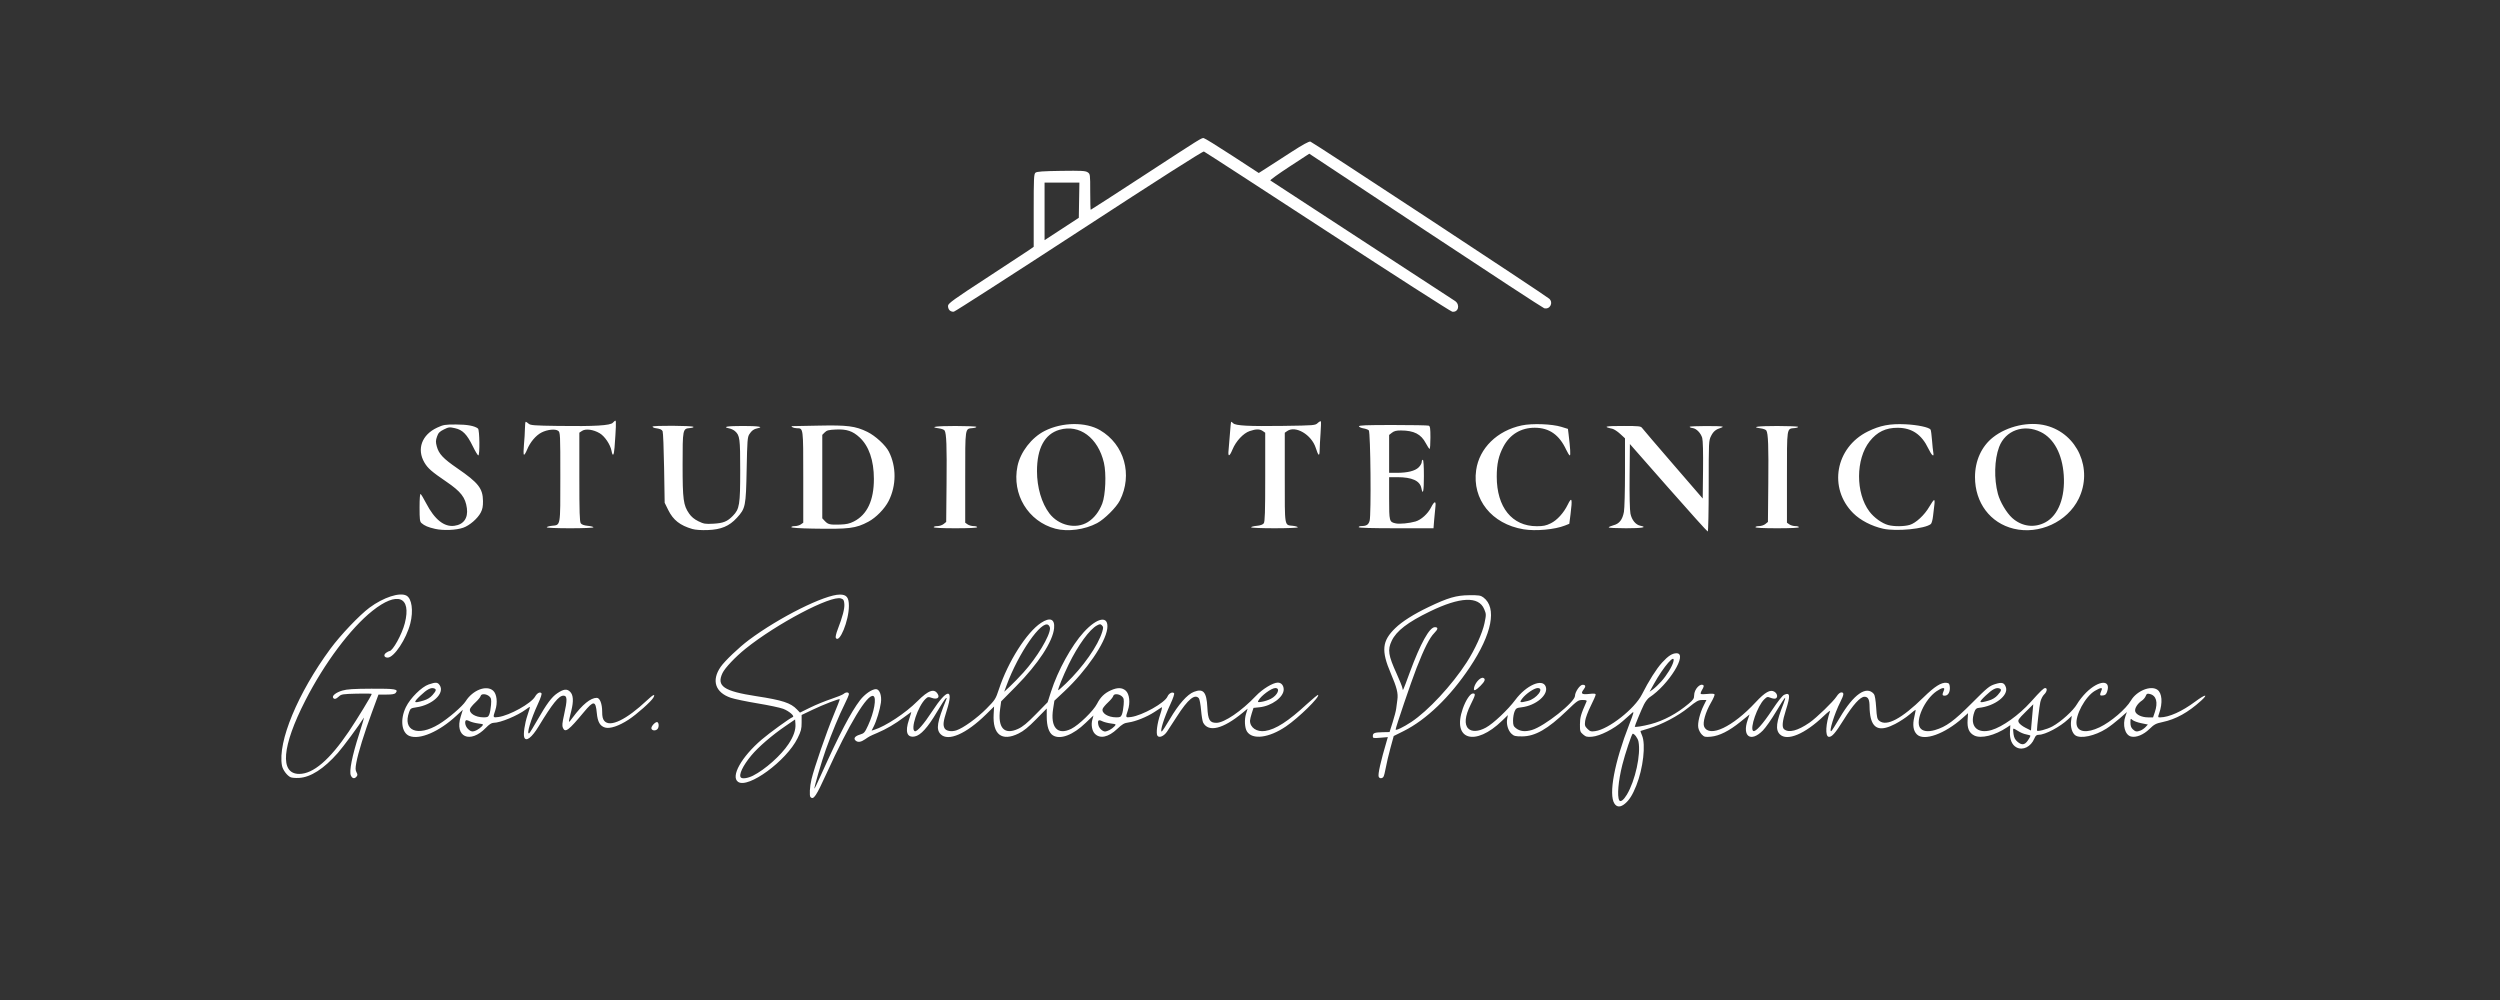 <?xml version="1.0" encoding="UTF-8" standalone="no"?>
<!-- Created with Inkscape (http://www.inkscape.org/) -->

<svg
   version="1.1"
   id="svg1"
   width="1533.333"
   height="613.333"
   viewBox="0 0 1533.333 613.333"
   sodipodi:docname="logo-header.svg"
   inkscape:version="1.4 (e7c3feb1, 2024-10-09)"
   xmlns:inkscape="http://www.inkscape.org/namespaces/inkscape"
   xmlns:sodipodi="http://sodipodi.sourceforge.net/DTD/sodipodi-0.dtd"
   xmlns="http://www.w3.org/2000/svg"
   xmlns:svg="http://www.w3.org/2000/svg">
  <rect x="0" y="0" width="1533.333" height="613.333" fill="#333333" stroke="none"/>
  <defs
     id="defs1" />
  <sodipodi:namedview
     id="namedview1"
     pagecolor="#ffffff"
     bordercolor="#000000"
     borderopacity="0.25"
     inkscape:showpageshadow="2"
     inkscape:pageopacity="0.0"
     inkscape:pagecheckerboard="0"
     inkscape:deskcolor="#d1d1d1"
     inkscape:zoom="0.64"
     inkscape:cx="814.0625"
     inkscape:cy="208.59375"
     inkscape:window-width="1728"
     inkscape:window-height="1052"
     inkscape:window-x="0"
     inkscape:window-y="65"
     inkscape:window-maximized="0"
     inkscape:current-layer="g1" />
  <g
     inkscape:groupmode="layer"
     inkscape:label="Image"
     id="g1">
    <path
       style="fill:#ffffff;fill-opacity:1"
       d="m 990.189,492.873 c -3.687,-5.627 0.001,-25.33 9.103,-48.629 2.734,-6.998 3.035,-8.169 1.825,-7.103 -0.797,0.702 -3.399,3.005 -5.782,5.118 -5.45,4.831 -14.034,9.192 -18.885,9.594 -3.06,0.254 -3.803,0.066 -5.493,-1.39 -1.816,-1.563 -1.952,-2.007 -1.921,-6.239 0.032,-4.301 0.521,-5.985 4.075,-14.056 0.261,-0.593 -0.447,-0.833 -2.459,-0.833 -2.672,0 -3.2,0.36 -9.682,6.604 -11.675,11.245 -19.429,15.69 -27.413,15.715 -4.156,0.013 -5.003,-0.197 -6.507,-1.608 -2.106,-1.977 -3.259,-5.91 -2.662,-9.089 l 0.443,-2.359 -3.454,3.364 c -16.664,16.231 -30.953,11.879 -24.189,-7.366 1.804,-5.133 4.548,-9.26 6.156,-9.26 1.844,0 1.702,0.703 -1.42,7.003 -3.401,6.864 -3.897,11.979 -1.403,14.477 2.153,2.156 6.223,1.953 10.822,-0.54 4.524,-2.453 13.566,-10.968 18.005,-16.956 6.686,-9.019 16.709,-13.432 18.688,-8.227 1.882,4.95 -5.922,11.662 -14.778,12.711 -3.076,0.364 -3.5,0.62 -4.333,2.614 -0.508,1.215 -0.923,3.698 -0.923,5.516 0,2.767 0.283,3.529 1.734,4.671 2.545,2.002 5.613,2.35 9.848,1.119 7.636,-2.22 26.418,-17.116 26.418,-20.952 0,-2.362 3.028,-6.768 4.651,-6.768 1.929,0 2.143,0.991 0.63,2.915 -2.001,2.544 -1.148,3.211 3.442,2.692 3.098,-0.351 3.944,-0.252 3.944,0.46 0,0.498 -1.357,3.612 -3.015,6.919 -1.658,3.307 -3.196,7.415 -3.417,9.127 -0.358,2.772 -0.204,3.311 1.401,4.917 1.588,1.588 2.154,1.755 4.746,1.4 8.233,-1.128 24.212,-13.682 28.662,-22.517 4.161,-8.262 8.89,-15.733 12.37,-19.54 3.744,-4.097 6.246,-5.706 8.874,-5.706 7.099,0 -4.783,19.305 -16.681,27.101 -0.929,0.609 -2.417,2.542 -3.306,4.297 -1.538,3.036 -5.634,12.943 -5.634,13.628 0,0.476 5.082,-0.331 9.667,-1.537 8.062,-2.119 16.12,-6.442 23.367,-12.534 2.832,-2.381 3.367,-3.191 3.367,-5.102 0,-3.849 3.933,-7.964 5.813,-6.084 0.24,0.24 -0.156,1.394 -0.88,2.564 -0.724,1.171 -1.111,2.333 -0.862,2.583 0.25,0.25 2.157,0.261 4.238,0.026 2.306,-0.261 3.947,-0.165 4.201,0.246 0.229,0.371 -0.755,2.68 -2.188,5.131 -3.354,5.739 -5.232,12.367 -4.166,14.705 3.164,6.945 17.53,0.153 31.494,-14.888 5.913,-6.369 9.133,-8.158 11.68,-6.489 1.798,1.178 2.135,3.524 0.592,4.117 -0.557,0.214 -1.921,0.012 -3.032,-0.448 -1.856,-0.769 -2.173,-0.69 -3.903,0.968 -4.119,3.946 -9.001,17.974 -6.741,19.37 1.36,0.841 5.828,-4.129 11.704,-13.018 3.475,-5.256 6.19,-8.666 7.307,-9.175 3.648,-1.662 3.878,0.483 1.011,9.435 -2.163,6.753 -2.518,10.512 -1.103,11.687 2.879,2.389 8.294,0.995 15.582,-4.011 4.281,-2.941 14.644,-12.962 16.617,-16.07 0.964,-1.518 2.108,-2.5 2.912,-2.5 1.809,0 1.671,1.353 -0.599,5.852 -3.682,7.3 -7.28,18.971 -5.512,17.878 0.31,-0.192 2.635,-3.871 5.167,-8.177 8.511,-14.475 16.438,-19.973 20.953,-14.533 0.561,0.676 1.079,3.79 1.358,8.16 0.397,6.217 0.631,7.213 1.946,8.277 4.476,3.625 13.713,-1.295 27.123,-14.445 6.761,-6.63 10.897,-9.251 14.031,-8.891 1.579,0.181 1.892,0.558 2.077,2.496 0.294,3.081 -1.022,5.385 -3.075,5.385 -1.664,0 -1.729,-0.468 -0.48,-3.5 0.751,-1.824 -1.336,-1.456 -4.642,0.819 -7.206,4.958 -13.036,17.839 -10.102,22.318 1.458,2.224 4.766,2.745 9.191,1.447 6.84,-2.006 11.681,-5.541 22.628,-16.52 9.484,-9.513 10.742,-10.542 14.211,-11.636 4.248,-1.339 5.637,-0.951 6.638,1.856 1.807,5.066 -6.832,11.694 -16.532,12.684 -1.542,0.157 -2.118,0.681 -2.783,2.532 -3.096,8.621 1.68,13.663 10.504,11.091 6.751,-1.968 16.833,-9.183 24.069,-17.224 6.263,-6.96 7.901,-8.534 8.883,-8.534 1.485,0 1.092,2.289 -0.679,3.953 -0.889,0.835 -1.935,2.913 -2.325,4.616 -0.563,2.461 -2.058,15.116 -2.058,17.415 0,0.955 6.109,-0.627 9.455,-2.449 5.317,-2.894 12.828,-9.704 15.119,-13.708 1.13,-1.975 3.638,-5.152 5.574,-7.061 7.746,-7.637 15.304,-8.083 12.938,-0.762 -0.598,1.851 -1.147,2.373 -2.677,2.547 -2.003,0.229 -2.083,-0.138 -0.746,-3.386 0.685,-1.663 -0.673,-1.483 -4.143,0.551 -5.912,3.465 -12.226,15.187 -11.193,20.781 0.85,4.604 6.376,5.224 14.052,1.578 6.95,-3.301 16.171,-11.174 19.276,-16.456 3.467,-5.9 12.13,-9.431 16.178,-6.595 2.908,2.037 3.371,8.062 1.112,14.467 -0.851,2.411 -0.828,2.508 0.585,2.493 5.499,-0.061 13.409,-3.621 21.581,-9.714 6.114,-4.558 8.347,-4.86 3.513,-0.474 -7.918,7.183 -15.438,11.343 -23.622,13.068 -4.099,0.864 -5.077,1.384 -8.037,4.27 -3.624,3.534 -8.159,5.379 -11.29,4.593 -3.705,-0.93 -5.361,-7.036 -3.399,-12.533 l 0.883,-2.472 -4.412,3.895 c -2.426,2.142 -6.096,4.962 -8.154,6.268 -7.076,4.487 -15.828,6.376 -19.058,4.113 -1.989,-1.393 -3.109,-5.213 -2.606,-8.884 l 0.418,-3.053 -2.173,2.04 c -5.03,4.723 -14.063,9.517 -17.997,9.551 -1.448,0.013 -2.025,0.497 -2.8,2.35 -2.084,4.988 -6.985,7.431 -10.872,5.421 -2.867,-1.483 -4.333,-5.008 -4.061,-9.77 l 0.223,-3.909 -2,1.343 c -7.437,4.994 -16.062,7.122 -20.198,4.984 -3.131,-1.619 -4.33,-4.452 -4.01,-9.476 l 0.267,-4.198 -3.363,2.999 c -10.951,9.768 -23.703,14.325 -28.016,10.012 -2.239,-2.239 -2.745,-5.815 -1.536,-10.867 0.554,-2.314 0.871,-4.208 0.704,-4.208 -0.167,0 -1.899,1.363 -3.849,3.03 -1.95,1.666 -5.839,4.216 -8.642,5.667 -8.644,4.473 -13.178,3.358 -14.949,-3.675 -0.408,-1.62 -0.742,-4.632 -0.742,-6.694 0,-4.66 -0.829,-6.328 -3.146,-6.328 -2.565,0 -7.026,4.941 -12.667,14.029 -5.183,8.349 -7.419,10.882 -9.294,10.525 -2.211,-0.42 -1.783,-8.056 0.88,-15.7 0.228,-0.653 -1.503,0.653 -3.846,2.903 -11.579,11.119 -22.531,15.699 -26.957,11.273 -2.817,-2.817 -2.246,-7.538 2.279,-18.864 0.769,-1.925 1.175,-3.5 0.902,-3.5 -0.273,0 -2.744,3.805 -5.49,8.456 -2.747,4.651 -6.42,9.888 -8.162,11.637 -7.354,7.382 -12.765,3.591 -9.277,-6.5 l 1.178,-3.407 -5.553,4.492 c -6.972,5.64 -13.005,8.675 -18.176,9.144 -3.513,0.319 -4.052,0.19 -5.569,-1.327 -0.924,-0.924 -1.889,-2.797 -2.145,-4.163 -0.54,-2.879 0.956,-8.967 3.399,-13.832 l 1.59,-3.167 h -2.658 c -2.297,0 -3.442,0.634 -8.436,4.674 -6.45,5.218 -16.363,10.431 -24.184,12.719 -2.75,0.804 -5.079,1.524 -5.175,1.599 -0.096,0.075 0.33,1.308 0.947,2.739 2.377,5.511 0.707,20.155 -3.504,30.723 -2.272,5.7 -4.223,8.829 -6.923,11.101 -2.736,2.302 -4.973,2.297 -6.489,-0.016 z m 7.623,-5.484 c 5.162,-8.638 8.681,-24.759 7.114,-32.592 -0.399,-1.995 -2.451,-4.796 -3.514,-4.796 -0.573,0 -4.672,12.269 -6.401,19.16 -2.466,9.828 -3.269,19.21 -1.857,21.71 0.73,1.293 2.67,-0.158 4.657,-3.482 z m 245.999,-33.32 c 0.838,-1.246 1.523,-2.483 1.523,-2.748 0,-0.266 -1.152,-0.667 -2.56,-0.892 -1.408,-0.225 -3.693,-1.178 -5.078,-2.118 -1.385,-0.94 -2.669,-1.558 -2.853,-1.373 -0.185,0.185 -0.133,1.687 0.115,3.338 0.332,2.212 0.991,3.458 2.506,4.732 2.607,2.194 4.424,1.926 6.349,-0.938 z m 69.082,-6.027 c 0.905,-0.344 2.281,-1.307 3.056,-2.14 l 1.41,-1.514 -4.101,-0.836 c -2.255,-0.46 -4.661,-1.344 -5.346,-1.964 -1.197,-1.084 -1.246,-1.021 -1.246,1.617 0,1.964 0.415,3.13 1.459,4.103 1.634,1.522 2.388,1.638 4.767,0.733 z m -66.331,-10.559 0.507,-5.518 -4.81,4.778 c -4.373,4.344 -4.746,4.921 -4.097,6.343 0.392,0.861 2.242,2.329 4.11,3.263 l 3.397,1.698 0.194,-2.523 c 0.107,-1.388 0.422,-5.006 0.701,-8.041 z m 75.043,-0.601 c 2.091,-6.136 0.946,-10.3 -3.094,-11.256 -1.535,-0.363 -1.926,-0.162 -2.47,1.27 -0.356,0.936 -1.418,2.207 -2.361,2.824 -2.648,1.735 -4.536,4.763 -4.087,6.554 0.514,2.049 3.989,3.692 7.845,3.711 l 3.104,0.015 z m -384.516,-6.973 c 5.357,-1.349 10.355,-7.908 6.026,-7.908 -2.069,0 -7.225,3.479 -9.418,6.354 -2.01,2.635 -1.617,2.815 3.392,1.554 z m 282.728,-0.249 c 2.267,-0.673 4.075,-1.786 5.454,-3.357 2.303,-2.623 2.532,-3.498 1.061,-4.062 -1.961,-0.753 -4.378,0.503 -8.493,4.414 -4.611,4.382 -4.292,4.867 1.977,3.005 z m -200.896,-11.712 c 3.316,-3.688 6.715,-9.227 7.434,-12.114 1.392,-5.59 -5.969,2.843 -12.053,13.81 l -2.576,4.643 2.079,-1.481 c 1.144,-0.814 3.446,-3.001 5.117,-4.859 z m -521.81,70.941 c -0.771,-0.771 -0.464,-6.387 0.594,-10.889 1.632,-6.943 9.189,-28.867 13.554,-39.321 2.21,-5.293 3.922,-9.72 3.805,-9.837 -0.426,-0.426 -10.228,3.374 -16.731,6.486 l -6.667,3.191 v 4.609 c 0,3.984 -0.34,5.296 -2.506,9.68 -6.856,13.872 -30.301,31.055 -36.473,26.732 -4.659,-3.263 2.043,-15.268 14.475,-25.924 4.831,-4.142 17.317,-13.194 19.06,-13.819 1.428,-0.512 -2.33,-3.74 -5.916,-5.082 -1.911,-0.715 -8.987,-2.211 -15.724,-3.324 -6.737,-1.113 -14.08,-2.644 -16.318,-3.402 -9.575,-3.241 -12.022,-10.657 -6.262,-18.972 2.546,-3.675 11.287,-12.001 17.331,-16.509 18.699,-13.945 46.573,-27.852 55.807,-27.842 4.119,0.004 5.527,1.779 5.522,6.962 -0.008,9.06 -5.806,23.252 -8.029,19.654 -0.307,-0.497 0.18,-2.699 1.16,-5.236 2.995,-7.759 4.286,-12.685 4.078,-15.552 -0.173,-2.374 -0.485,-2.899 -2.041,-3.444 -6.062,-2.12 -39.499,15.486 -58.615,30.864 -6.196,4.985 -12.585,11.746 -14.084,14.906 -3.793,7.994 0.757,11.1 20.746,14.162 16.023,2.454 21.119,4.12 24.947,8.151 l 1.824,1.921 6.306,-3.097 c 3.468,-1.703 9.248,-4.068 12.843,-5.256 3.595,-1.187 7.01,-2.58 7.589,-3.096 1.393,-1.241 3.281,-1.197 3.281,0.077 0,0.558 -1.217,3.435 -2.704,6.392 -3.199,6.362 -7.677,17.169 -11.392,27.493 -2.553,7.094 -7.432,23.795 -7.06,24.167 0.097,0.097 1.955,-3.778 4.129,-8.612 11.091,-24.659 18.252,-38.363 23.859,-45.657 2.861,-3.722 7.277,-6.798 9.76,-6.798 2.203,0 3.637,3.894 3.044,8.263 -0.573,4.217 -2.692,11.229 -4.422,14.629 l -1.302,2.559 1.544,-0.48 c 7.042,-2.189 19.285,-10.278 26.499,-17.508 6.946,-6.962 10.558,-8.154 12.682,-4.184 1.113,2.081 -0.812,3.167 -3.737,2.109 -2.135,-0.772 -2.485,-0.717 -3.894,0.607 -4.686,4.402 -9.476,18.868 -6.564,19.823 1.326,0.435 5.563,-4.425 10.623,-12.185 9.259,-14.2 13.413,-14.504 8.977,-0.656 -2.165,6.758 -2.448,9.018 -1.38,11.013 0.902,1.686 4.149,2.281 7.17,1.314 4.223,-1.352 12.888,-7.593 18.636,-13.425 5.237,-5.312 5.556,-5.813 7.562,-11.879 5.556,-16.799 16.966,-34.784 25.765,-40.613 5.562,-3.684 8.607,-2.459 8.059,3.244 -0.786,8.181 -9.776,21.906 -23.329,35.619 l -9.143,9.25 -0.646,4.75 c -1.569,11.532 2.511,16.024 11.016,12.13 2.894,-1.325 5.576,-3.536 10.982,-9.055 l 7.153,-7.302 2.088,-6.512 c 4.159,-12.971 12.588,-28.277 20.079,-36.462 8.548,-9.34 15.518,-10.319 14.381,-2.02 -1.192,8.694 -12.823,25.672 -26.166,38.195 l -6.246,5.863 -0.776,4.99 c -1.776,11.424 2.7,16.388 11.079,12.289 4.616,-2.258 13.624,-11.001 15.868,-15.4 2.069,-4.056 4.55,-6.47 8.475,-8.247 4,-1.811 6.827,-1.759 9.065,0.166 2.349,2.02 2.952,7.475 1.347,12.185 -1.51,4.431 -1.477,4.497 1.973,4.024 6.95,-0.953 20.736,-8.698 22.33,-12.546 0.81,-1.955 3.014,-3.088 4.03,-2.072 0.37,0.37 -0.54,3.089 -2.309,6.9 -3.784,8.149 -6.466,16.622 -5.262,16.622 0.293,0 2.543,-3.427 5,-7.615 5.356,-9.131 10.7,-15.178 14.792,-16.741 5.759,-2.199 7.743,0.108 8.206,9.55 0.378,7.688 1.422,9.473 5.542,9.473 4.837,0 15.395,-7.188 24.265,-16.522 4.042,-4.253 10.451,-8.145 13.412,-8.145 2.132,0 3.608,1.73 3.608,4.229 0,4.694 -7.405,10.129 -14.849,10.897 l -3.671,0.379 -1.074,3.324 c -0.59,1.828 -1.074,3.876 -1.074,4.55 0,4.224 4.149,7.049 9.238,6.29 6.538,-0.974 14.221,-5.927 25.857,-16.67 3.468,-3.202 6.477,-5.65 6.686,-5.441 1.18,1.18 -11.947,14.035 -19.733,19.324 -10.402,7.065 -20.611,8.374 -23.924,3.067 -1.386,-2.219 -1.651,-7.288 -0.565,-10.793 l 0.984,-3.177 -3.104,2.562 c -12.02,9.92 -20.893,12.125 -24.169,6.005 -0.408,-0.762 -0.983,-4.208 -1.279,-7.659 -0.296,-3.451 -0.901,-6.712 -1.346,-7.248 -2.44,-2.94 -6.68,0.548 -13.388,11.012 -2.473,3.858 -5.259,8.132 -6.191,9.497 -1.861,2.727 -4.804,3.958 -5.838,2.441 -0.956,-1.403 -0.134,-7.685 1.715,-13.104 0.942,-2.76 1.31,-4.626 0.856,-4.333 -0.439,0.282 -2.448,1.593 -4.465,2.913 -4.562,2.986 -11.588,5.818 -15.801,6.37 -2.671,0.35 -3.813,0.999 -6.919,3.931 -5.537,5.228 -10.699,6.299 -13.882,2.882 -1.664,-1.787 -2.291,-5.586 -1.414,-8.577 0.376,-1.281 0.683,-2.396 0.683,-2.477 0,-0.081 -2.159,1.948 -4.798,4.509 -7.721,7.495 -15.721,10.505 -20.169,7.591 -2.386,-1.563 -3.7,-5.601 -3.7,-11.369 v -5.048 l -6.5,6.615 c -4.79,4.875 -7.624,7.171 -10.773,8.728 -10.27,5.078 -15.988,0.641 -15.282,-11.861 l 0.266,-4.708 -5.022,4.933 c -12.068,11.853 -23.14,16.691 -27.719,12.112 -2.998,-2.998 -2.28,-7.388 3.539,-21.64 0.246,-0.603 0.105,-0.77 -0.392,-0.463 -0.427,0.264 -2.926,4.126 -5.554,8.582 -5.519,9.359 -9.898,14.18 -13.494,14.854 -4.791,0.899 -6.076,-2.79 -3.573,-10.253 0.881,-2.628 1.521,-4.778 1.422,-4.778 -0.099,0 -2.133,1.478 -4.519,3.284 -5.335,4.038 -10.705,7.184 -16.399,9.606 -4.49,1.91 -4.759,2.051 -7.406,3.874 -2.442,1.681 -4.207,1.999 -5.57,1.002 -1.82,-1.331 -0.855,-2.897 2.382,-3.866 2.599,-0.779 2.975,-1.2 5.03,-5.65 3.732,-8.077 5.347,-17.197 3.192,-18.024 -3.632,-1.394 -14.792,17.083 -28.655,47.441 -6.482,14.193 -7.993,16.424 -9.861,14.556 z m -35.256,-13.151 c 7.472,-3.791 17.126,-12.39 21.776,-19.396 3.095,-4.663 4.51,-8.769 4.243,-12.313 l -0.208,-2.763 -5.979,4.085 c -8.205,5.606 -16.554,12.803 -20.861,17.982 -5.229,6.288 -7.925,12.013 -6.383,13.556 0.924,0.924 4.38,0.387 7.411,-1.151 z M 680.535,447.735 c 0.991,-0.512 2.336,-1.522 2.99,-2.244 1.164,-1.286 1.119,-1.322 -2.272,-1.772 -1.903,-0.252 -4.296,-0.891 -5.318,-1.42 -2.221,-1.149 -2.886,-0.45 -2.264,2.383 0.437,1.991 2.527,3.985 4.178,3.985 0.487,0 1.696,-0.419 2.687,-0.932 z m 7.581,-9.568 c 0.412,-1.008 0.885,-3.634 1.051,-5.836 0.254,-3.377 0.095,-4.189 -1.019,-5.197 -1.84,-1.666 -5.023,-1.822 -5.345,-0.263 -0.137,0.663 -1.562,2.415 -3.167,3.895 -1.605,1.48 -3.105,3.277 -3.332,3.994 -0.827,2.605 3.211,5.168 8.213,5.214 2.494,0.023 2.943,-0.203 3.6,-1.807 z m 91.269,-9.526 c 4.221,-2.153 6.117,-6.645 2.803,-6.638 -2.356,0.005 -8.763,4.72 -10.32,7.595 -0.637,1.176 -0.49,1.233 2.119,0.816 1.542,-0.247 3.971,-1.044 5.399,-1.773 z M 627.667,412.517 c 8.273,-9.13 16.333,-22.516 16.333,-27.127 0,-0.675 -0.442,-1.593 -0.981,-2.041 -4.074,-3.381 -18.417,17.289 -25.646,36.96 l -1.461,3.975 3.544,-3.309 c 1.949,-1.82 5.644,-5.626 8.21,-8.459 z m 26.131,6.65 c 10.411,-9.974 19.708,-23.223 22.241,-31.695 0.738,-2.466 0.713,-3.005 -0.175,-3.893 -0.924,-0.924 -1.234,-0.926 -2.982,-0.022 -4.545,2.35 -11.713,12.197 -17.447,23.967 -3.494,7.172 -6.962,15.81 -6.347,15.81 0.199,0 2.318,-1.875 4.71,-4.167 z m -475.519,57.557 c -2.166,-0.933 -4.848,-4.523 -5.341,-7.151 -2.724,-14.518 9.7,-44.478 29.728,-71.689 6.129,-8.327 17.872,-20.674 23.948,-25.178 8.538,-6.33 18.554,-9.6 22.664,-7.401 3.302,1.767 4.351,9.279 2.381,17.056 -2.423,9.564 -9.987,20.973 -13.905,20.973 -2.192,0 -2.718,-1.717 -0.913,-2.982 0.8,-0.56 1.701,-1.018 2.004,-1.018 2.018,0 7.711,-10.308 9.442,-17.096 4.187,-16.423 -4.576,-19.769 -19.869,-7.588 -13.494,10.749 -29.383,31.985 -41.164,55.017 -14.371,28.096 -15.777,45 -3.741,45 8.581,0 18.665,-8.618 30.424,-26 4.976,-7.355 14.061,-22.262 14.061,-23.072 0,-0.214 -4.176,-0.285 -9.281,-0.158 -8.537,0.212 -9.408,0.351 -10.876,1.731 -1.743,1.639 -2.858,1.888 -3.536,0.791 -0.777,-1.257 1.829,-3.293 5.643,-4.412 2.886,-0.846 6.871,-1.103 17.849,-1.151 14.762,-0.064 16.791,0.287 14.891,2.577 -0.626,0.754 -2.146,1.028 -5.704,1.028 h -4.851 l -4.029,10.926 c -4.72,12.801 -8.45,24.833 -9.552,30.813 -0.631,3.422 -0.611,4.576 0.098,5.901 0.715,1.336 0.721,1.841 0.033,2.67 -1.251,1.507 -2.612,1.247 -3.483,-0.666 -1.149,-2.522 0.748,-12.038 5.07,-25.43 1.991,-6.168 3.269,-10.648 2.841,-9.956 -2.809,4.54 -12.612,17.821 -15.928,21.576 -8.573,9.712 -16.693,14.921 -23.84,15.294 -2.023,0.105 -4.303,-0.077 -5.066,-0.406 z m 667.311,-0.349 c -0.564,-1.47 1.201,-9.298 4.999,-22.164 l 0.627,-2.123 -4.608,0.386 c -4.406,0.369 -4.608,0.323 -4.608,-1.065 0,-1.827 1.03,-2.216 6.154,-2.323 l 4.105,-0.086 1.901,-6 c 1.046,-3.3 2.021,-7.05 2.167,-8.333 0.146,-1.283 0.47,-3.749 0.721,-5.479 0.571,-3.953 -0.298,-7.445 -4.025,-16.17 -5.975,-13.988 -5.386,-19.893 2.771,-27.786 4.221,-4.085 11.242,-8.529 20.415,-12.923 11.929,-5.714 16.937,-7.171 24.904,-7.245 5.91,-0.055 7.022,0.117 8.667,1.34 8.496,6.318 5.37,22.407 -8.34,42.93 -12.096,18.108 -26.634,32.113 -40.536,39.049 l -6.096,3.041 -2.037,7.455 c -1.12,4.1 -2.403,9.555 -2.849,12.122 -0.447,2.567 -1.099,5.042 -1.449,5.5 -0.858,1.123 -2.43,1.055 -2.883,-0.126 z m 19.965,-33.532 c 10.4,-6.89 24.95,-22.554 34.037,-36.642 5.047,-7.825 9.654,-17.965 10.899,-23.988 1.091,-5.28 1.085,-5.554 -0.182,-8.592 -3.376,-8.091 -14.755,-7.605 -33.337,1.423 -13.606,6.611 -20.51,11.914 -23.378,17.956 -2.64,5.562 -2.133,8.911 3.077,20.333 1.756,3.85 3.32,7.75 3.477,8.667 0.335,1.964 0.007,2.659 4.55,-9.667 6.525,-17.704 12.054,-27.667 15.353,-27.667 2.142,0 2.031,1.207 -0.33,3.567 -2.873,2.873 -6.154,9.332 -10.879,21.417 -3.271,8.367 -12.843,36.525 -12.843,37.783 0,0.862 4.818,-1.453 9.555,-4.591 z m -543.998,9.446 c -0.713,-1.858 0.249,-8.493 1.975,-13.622 0.925,-2.75 1.613,-5.071 1.528,-5.159 -0.085,-0.087 -1.183,0.612 -2.441,1.554 -5.194,3.893 -15.748,8.272 -19.934,8.272 -1.195,0 -2.671,0.964 -4.712,3.078 -9.642,9.985 -19.314,5.635 -15.404,-6.927 l 1.298,-4.17 -3.975,3.68 c -10.533,9.752 -22.397,14.881 -28.724,12.419 -4.91,-1.91 -5.926,-10.1 -2.203,-17.759 2.67,-5.493 9.636,-12.403 13.988,-13.876 4.406,-1.491 5.491,-1.406 6.758,0.528 3.205,4.891 -4.435,12.087 -14.346,13.513 -3.311,0.477 -3.642,0.69 -4.421,2.848 -4.172,11.561 5.19,15.427 18.232,7.528 5.69,-3.446 14.455,-10.97 16.437,-14.11 4.313,-6.832 12.66,-10.081 16.786,-6.532 2.349,2.02 2.952,7.475 1.347,12.185 -1.51,4.431 -1.477,4.497 1.973,4.024 6.807,-0.933 20.034,-8.297 22.443,-12.496 1.252,-2.181 2.933,-3.106 3.896,-2.143 0.402,0.402 -0.361,2.789 -2.077,6.503 -4.422,9.571 -7.306,19.271 -5.376,18.078 0.332,-0.205 2.613,-3.898 5.068,-8.206 5.552,-9.74 8.723,-14.016 12.063,-16.264 3.983,-2.681 5.976,-2.919 7.946,-0.949 1.959,1.959 2.19,5.679 0.722,11.617 -2.048,8.282 -2.086,8.108 0.901,4.096 5.883,-7.902 10.906,-12 14.709,-12 1.917,0 3.321,3.624 3.321,8.571 0,2.885 0.341,4.369 1.267,5.512 3.449,4.259 13.474,-0.549 26.266,-12.598 3.789,-3.569 5.249,-4.191 3.895,-1.66 -1.233,2.304 -10.175,10.255 -15.284,13.59 -5.878,3.837 -11.342,5.675 -14.328,4.818 -3.127,-0.897 -4.608,-3.464 -5.101,-8.843 -0.713,-7.774 -1.932,-7.875 -7.927,-0.659 -9.391,11.305 -11.43,12.847 -12.855,9.721 -0.585,-1.285 -0.445,-2.966 0.658,-7.877 2.118,-9.433 2.043,-11.91 -0.361,-11.91 -2.807,0 -6.698,4.822 -15.179,18.811 -4.152,6.848 -7.748,9.623 -8.828,6.81 z m -29.023,-4.554 c 0.991,-0.512 2.336,-1.522 2.99,-2.244 1.164,-1.286 1.119,-1.322 -2.272,-1.772 -1.903,-0.252 -4.275,-0.881 -5.272,-1.396 -0.996,-0.515 -1.999,-0.749 -2.229,-0.519 -0.951,0.951 -0.31,3.697 1.219,5.226 1.873,1.873 3.024,2.019 5.565,0.705 z m 7.581,-9.568 c 0.412,-1.008 0.885,-3.634 1.051,-5.836 0.254,-3.377 0.095,-4.189 -1.019,-5.197 -1.84,-1.666 -5.023,-1.822 -5.345,-0.263 -0.137,0.663 -1.562,2.415 -3.167,3.895 -1.605,1.48 -3.105,3.277 -3.332,3.994 -0.827,2.605 3.211,5.168 8.213,5.214 2.494,0.023 2.943,-0.203 3.6,-1.807 z m -40.3,-8.507 c 2.267,-0.673 4.075,-1.786 5.454,-3.357 2.303,-2.623 2.532,-3.498 1.061,-4.062 -1.961,-0.753 -4.378,0.503 -8.493,4.414 -4.611,4.382 -4.292,4.867 1.977,3.005 z m 139.736,17.283 c -0.493,-1.284 2.64,-4.647 3.712,-3.985 0.979,0.605 0.939,3.24 -0.064,4.243 -1.135,1.135 -3.168,0.991 -3.648,-0.258 z m 504.448,-24.297 c 0,-3.021 3.828,-7.592 5.743,-6.857 1.57,0.602 1.034,2.101 -1.743,4.878 -2.638,2.638 -4,3.312 -4,1.979 z m 119.256,-123.476 -23.589,-26.83 -0.178,19.664 c -0.107,11.821 0.1,21.004 0.518,23.024 0.806,3.891 3.22,6.852 6.045,7.417 4.664,0.933 1.172,1.556 -8.719,1.556 -5.867,0 -10.667,-0.238 -10.667,-0.528 0,-0.291 1.324,-0.882 2.942,-1.315 3.604,-0.964 5.484,-3.372 6.399,-8.194 0.363,-1.913 0.66,-12.849 0.66,-24.302 v -20.824 l -2.961,-2.729 c -1.628,-1.501 -3.803,-2.914 -4.833,-3.141 -6.106,-1.342 -4.501,-1.723 7.212,-1.71 9.076,0.01 10.313,0.145 11.056,1.21 0.46,0.659 9.017,10.668 19.015,22.241 l 18.178,21.042 0.199,-17.375 c 0.123,-10.752 -0.067,-18.293 -0.499,-19.784 -0.874,-3.013 -3.582,-5.782 -5.918,-6.052 -0.98,-0.113 -1.782,-0.462 -1.782,-0.774 0,-0.559 19.682,-0.639 20.239,-0.082 0.157,0.157 -0.282,0.459 -0.977,0.671 -3.187,0.974 -4.705,2.209 -6.096,4.96 -1.484,2.937 -1.5,3.261 -1.5,30.827 0,15.322 -0.26,27.859 -0.577,27.859 -0.318,0 -11.193,-12.074 -24.167,-26.83 z m -756.367,25.207 c -4.341,-0.989 -6.475,-1.896 -8.389,-3.565 -0.998,-0.871 -1.167,-2.259 -1.167,-9.62 0,-5.392 0.242,-8.453 0.647,-8.203 0.356,0.22 1.895,2.799 3.421,5.731 5.168,9.934 11.031,14.602 17.286,13.763 5.653,-0.758 8.476,-4.703 7.677,-10.726 -0.886,-6.68 -3.633,-10.221 -12.732,-16.415 -8.861,-6.031 -11.254,-8.125 -13.321,-11.653 -4.83,-8.242 -1.598,-17.064 7.848,-21.427 3.812,-1.76 4.812,-1.927 11.508,-1.915 6.935,0.013 11.423,0.84 13.5,2.488 1.012,0.803 1.2,16.498 0.198,16.498 -0.349,0 -1.867,-2.523 -3.374,-5.606 -3.614,-7.397 -6.226,-10.053 -10.923,-11.104 -3.381,-0.757 -3.86,-0.702 -6.852,0.781 -2.652,1.315 -3.388,2.09 -4.192,4.415 -0.811,2.346 -0.835,3.344 -0.142,5.935 1.24,4.636 3.923,7.501 12.608,13.465 12.945,8.89 15.648,12.341 15.745,20.097 0.04,3.254 -0.311,5.041 -1.396,7.101 -1.922,3.647 -6.832,7.885 -10.71,9.245 -4.339,1.521 -12.255,1.848 -17.241,0.713 z m 157.778,0.083 c -7.566,-2.188 -11.783,-5.502 -14.803,-11.632 l -2.197,-4.459 -0.348,-21.35 c -0.191,-11.743 -0.599,-21.878 -0.907,-22.523 -0.52,-1.09 -1.447,-1.48 -4.69,-1.968 -0.703,-0.106 -1.378,-0.493 -1.5,-0.859 -0.266,-0.798 24.599,-0.653 25.112,0.147 0.183,0.286 -0.787,0.613 -2.157,0.726 -4.458,0.369 -4.51,0.629 -4.51,22.469 0,21.483 0.446,24.826 4.003,29.997 1.357,1.972 3.164,3.468 5.671,4.695 3.317,1.623 4.22,1.771 9.169,1.501 6.136,-0.334 8.586,-1.326 12.023,-4.865 4.041,-4.161 4.467,-6.809 4.467,-27.767 0,-19.691 -0.241,-21.499 -3.214,-24.147 -0.769,-0.685 -2.325,-1.435 -3.458,-1.667 -4.574,-0.935 -1.451,-1.495 8.339,-1.495 9.461,0 13.07,0.567 8.962,1.407 -2.314,0.473 -3.568,1.381 -5.024,3.635 -1.153,1.784 -1.308,3.813 -1.661,21.667 -0.448,22.648 -0.684,23.816 -5.987,29.619 -4.698,5.14 -9.689,7.231 -17.95,7.519 -3.888,0.135 -7.501,-0.115 -9.34,-0.647 z m 222.667,-0.187 c -16.745,-4.445 -26.856,-21.136 -23.266,-38.406 1.798,-8.647 8.647,-17.504 16.69,-21.579 10.68,-5.412 25.114,-5.609 33.909,-0.463 14.972,8.76 20.198,27.308 12.165,43.171 -2.124,4.195 -9.426,11.45 -13.949,13.861 -7.536,4.017 -18.01,5.417 -25.55,3.416 z m 19.846,-4.046 c 3.836,-2.372 6.909,-6.313 8.868,-11.371 2.029,-5.239 2.57,-18.432 1.026,-25.022 -3.599,-15.366 -14.985,-23.806 -27.287,-20.23 -9.067,2.636 -13.769,11.312 -13.765,25.397 0.003,9.966 2.857,19.664 7.63,25.92 5.677,7.443 16.225,9.822 23.528,5.306 z m 267.204,4.401 c -19.494,-3.264 -31.54,-18.336 -29.005,-36.294 1.897,-13.443 12.891,-24.222 27.955,-27.41 6.391,-1.353 18.542,-0.909 24.333,0.889 l 4,1.242 0.402,3.307 c 1.044,8.587 1.299,12.973 0.752,12.973 -0.326,0 -1.319,-1.562 -2.207,-3.472 -4.271,-9.189 -10.391,-13.482 -19.26,-13.511 -8.436,-0.028 -15.251,4.053 -19.227,11.514 -2.987,5.604 -4.126,10.703 -4.126,18.469 0,18.792 9.375,30.407 24.542,30.407 4.016,0 5.649,-0.337 8.581,-1.771 3.879,-1.898 7.954,-6.378 10.431,-11.469 2.515,-5.168 2.932,-3.713 1.698,5.915 l -0.749,5.839 -2.593,1.038 c -6.254,2.502 -18.069,3.583 -25.526,2.335 z m 220.617,-0.346 c -7.065,-1.569 -14.011,-5.185 -18.407,-9.581 -15.342,-15.342 -10.864,-40.267 8.993,-50.056 7.547,-3.721 13.53,-4.867 23.081,-4.421 7.407,0.345 14.543,1.86 15.429,3.274 0.236,0.377 0.624,3.269 0.863,6.427 0.239,3.158 0.595,6.568 0.791,7.576 0.628,3.229 -0.943,1.983 -3.04,-2.411 -4.114,-8.621 -10.048,-12.654 -18.709,-12.719 -7.369,-0.055 -12.689,2.5 -17.267,8.292 -8.616,10.9 -8.696,31.727 -0.165,43.058 2.838,3.769 7.705,7.276 11.528,8.305 3.612,0.973 9.806,0.923 13.24,-0.105 3.764,-1.128 9.075,-6.073 11.997,-11.169 1.283,-2.239 2.592,-4.073 2.909,-4.077 0.317,-0.004 0.4,1.268 0.185,2.826 -0.215,1.558 -0.587,4.703 -0.827,6.989 -0.24,2.285 -0.844,4.494 -1.342,4.907 -3.56,2.954 -21.142,4.688 -29.258,2.885 z m 80.089,-0.005 c -14.431,-3.493 -23.756,-15.92 -23.756,-31.66 0,-10.01 3.998,-18.823 11.064,-24.393 8.806,-6.941 22.207,-9.903 32.579,-7.201 19.219,5.006 28.857,26.691 19.948,44.883 -6.939,14.168 -24.237,22.146 -39.836,18.37 z m 19.532,-3.982 c 7.839,-4.266 12.104,-15.349 11.144,-28.96 -0.905,-12.834 -6.022,-22.411 -14.081,-26.354 -10.422,-5.099 -21.746,-1.02 -25.574,9.211 -2.889,7.722 -3.187,19.451 -0.728,28.691 1.317,4.949 5.316,11.69 8.786,14.81 5.897,5.302 13.675,6.291 20.453,2.602 z m -756.122,3.914 c -7.983,-0.143 -13.167,-0.493 -13.167,-0.889 0,-0.359 0.983,-0.653 2.185,-0.653 1.202,0 2.852,-0.467 3.667,-1.038 l 1.482,-1.038 v -27.915 c 0,-30.546 0.071,-29.997 -3.881,-30.02 -0.982,-0.006 -2.236,-0.301 -2.786,-0.656 -0.55,-0.355 -0.7,-0.641 -0.333,-0.635 0.367,0.006 7.706,-0.138 16.31,-0.32 17.8,-0.377 22.67,0.247 30.01,3.84 4.905,2.402 11.154,8.148 13.176,12.117 4.696,9.218 4.649,20.837 -0.121,30.25 -2.427,4.789 -7.728,10.218 -12.419,12.718 -7.773,4.143 -11.767,4.639 -34.123,4.238 z m 25.227,-4.389 c 8.157,-4.166 12.283,-12.955 12.263,-26.125 -0.017,-11.361 -3.057,-20.153 -8.8,-25.447 -4.22,-3.89 -7.894,-5.113 -14.462,-4.815 -4.499,0.204 -5.611,0.488 -6.88,1.758 l -1.514,1.514 v 25.594 25.594 l 1.583,1.685 c 1.966,2.092 3.144,2.361 9.417,2.145 3.836,-0.132 5.79,-0.575 8.393,-1.905 z m -188.393,3.601 c 0,-0.319 1.381,-0.736 3.069,-0.926 5.55,-0.626 5.265,0.998 5.265,-29.905 0,-26.585 -0.038,-27.392 -1.333,-28.365 -1.722,-1.294 -6.607,-0.792 -10.216,1.049 -3.461,1.766 -6.981,5.95 -8.823,10.489 -0.815,2.008 -1.709,3.407 -1.987,3.11 -0.278,-0.297 -0.255,-3.09 0.052,-6.206 0.307,-3.117 0.576,-7.542 0.6,-9.833 0.023,-2.292 0.243,-4.167 0.489,-4.167 0.246,0 1.026,0.524 1.733,1.163 1.136,1.028 3.265,1.192 18.302,1.408 22.193,0.319 31.928,-0.256 33.399,-1.975 0.595,-0.695 1.317,-1.263 1.604,-1.263 0.486,0 0.323,4.743 -0.567,16.504 -0.378,4.993 -1.124,5.801 -1.849,2.003 -0.743,-3.896 -4.173,-8.983 -7.287,-10.808 -3.886,-2.278 -8.537,-2.899 -10.766,-1.439 l -1.684,1.104 v 27.191 c 0,21.594 0.183,27.441 0.888,28.405 0.588,0.804 2.054,1.327 4.333,1.546 1.895,0.182 3.445,0.593 3.445,0.913 0,0.32 -6.45,0.582 -14.333,0.582 -7.883,0 -14.333,-0.261 -14.333,-0.58 z m 237.333,-0.087 c 0,-0.367 1.017,-0.667 2.259,-0.667 1.243,0 2.968,-0.573 3.833,-1.274 l 1.574,-1.274 0.224,-23.559 c 0.219,-23.109 -0.061,-30.678 -1.204,-32.528 -0.315,-0.509 -1.873,-1.1 -3.462,-1.312 -6.247,-0.834 -1.96,-1.448 10.11,-1.448 6.967,0 12.742,0.239 12.833,0.531 0.092,0.292 -0.883,0.629 -2.167,0.75 -4.879,0.458 -4.667,-0.918 -4.667,30.18 v 27.859 l 1.482,1.038 c 0.815,0.571 2.465,1.038 3.667,1.038 1.202,0 2.185,0.3 2.185,0.667 0,0.422 -4.889,0.667 -13.333,0.667 -8.444,0 -13.333,-0.244 -13.333,-0.667 z m 194.667,0.085 c 0,-0.32 1.55,-0.731 3.445,-0.913 2.28,-0.219 3.746,-0.742 4.333,-1.546 0.705,-0.965 0.888,-6.807 0.888,-28.383 v -27.168 l -1.482,-1.038 c -1.884,-1.32 -4.139,-1.313 -8.058,0.022 -3.89,1.325 -8.399,6.158 -10.52,11.276 -1.931,4.658 -2.911,4.726 -2.393,0.164 0.218,-1.925 0.603,-6.575 0.854,-10.333 0.251,-3.758 0.585,-6.833 0.742,-6.833 0.157,0 0.71,0.424 1.228,0.942 1.492,1.492 9.522,1.913 30.663,1.607 19.279,-0.279 19.624,-0.309 21.212,-1.8 0.888,-0.834 1.74,-1.268 1.895,-0.966 0.154,0.303 0.066,3.55 -0.196,7.217 -0.262,3.667 -0.507,8.302 -0.544,10.3 -0.078,4.248 -0.748,3.887 -2.414,-1.3 -2.595,-8.08 -12.418,-13.858 -17.505,-10.296 l -1.482,1.038 v 27.547 c 0,30.86 -0.324,28.946 5,29.546 1.65,0.186 3,0.599 3,0.918 0,0.319 -6.45,0.58 -14.333,0.58 -7.883,0 -14.333,-0.262 -14.333,-0.582 z m 66,-0.085 c 0,-0.367 0.675,-0.671 1.5,-0.676 3.252,-0.02 4.485,-0.787 5.201,-3.234 1.036,-3.543 0.577,-54.413 -0.501,-55.49 -0.44,-0.439 -1.915,-0.98 -3.279,-1.202 -1.364,-0.222 -2.604,-0.777 -2.756,-1.234 -0.217,-0.652 4.252,-0.831 20.724,-0.831 11.551,0 21.476,0.182 22.056,0.405 0.868,0.333 1.055,1.63 1.055,7.333 0,3.811 -0.225,6.928 -0.5,6.927 -0.275,-8.7e-4 -1.326,-1.576 -2.335,-3.5 -2.918,-5.565 -7.243,-7.782 -15.242,-7.816 -2.795,-0.012 -4.189,0.334 -5.5,1.366 l -1.757,1.382 v 11.618 11.618 h 4.634 c 6.682,0 11.282,-1.147 13.502,-3.366 1.025,-1.025 1.864,-2.487 1.864,-3.249 0,-0.762 0.3,-1.385 0.667,-1.385 0.415,0 0.667,3.791 0.667,10.039 0,9.338 -0.6,12.127 -1.568,7.288 -0.893,-4.467 -5.743,-6.66 -14.727,-6.66 h -5.038 v 12.952 c 0,14.215 0.08,14.52 4.062,15.395 2.327,0.511 8.314,-0.066 12.109,-1.168 3.459,-1.004 7.563,-4.701 9.533,-8.588 2.06,-4.065 3.166,-4.24 2.692,-0.425 -0.194,1.558 -0.538,5.158 -0.764,8 l -0.412,5.167 h -22.943 c -14.851,0 -22.943,-0.235 -22.943,-0.667 z m 243.333,0 c 0,-0.367 1.017,-0.667 2.26,-0.667 1.243,0 2.968,-0.573 3.833,-1.274 l 1.574,-1.274 0.224,-23.559 c 0.219,-23.109 -0.061,-30.678 -1.204,-32.528 -0.315,-0.509 -1.873,-1.1 -3.462,-1.312 -6.247,-0.834 -1.96,-1.448 10.11,-1.448 6.967,0 12.742,0.239 12.833,0.531 0.092,0.292 -0.883,0.629 -2.167,0.75 -4.879,0.458 -4.667,-0.918 -4.667,30.18 v 27.859 l 1.482,1.038 c 0.815,0.571 2.465,1.038 3.667,1.038 1.202,0 2.185,0.3 2.185,0.667 0,0.422 -4.889,0.667 -13.333,0.667 -8.444,0 -13.333,-0.244 -13.333,-0.667 z M 582.402,190.307 c -0.641,-0.641 -1.053,-1.891 -0.939,-2.851 0.171,-1.445 3.818,-4.064 23.536,-16.907 12.833,-8.358 24.608,-16.095 26.167,-17.193 l 2.833,-1.996 v -22.265 c 0,-19.883 0.118,-22.363 1.101,-23.18 0.841,-0.699 4.547,-0.963 15.728,-1.118 12.436,-0.173 14.868,-0.046 16.233,0.849 1.589,1.041 1.605,1.167 1.605,12.037 0,6.042 0.135,10.985 0.299,10.985 0.165,0 14.957,-9.559 32.873,-21.242 34.774,-22.677 34.904,-22.758 36.365,-22.758 0.527,0 8.357,4.824 17.399,10.719 l 16.442,10.719 5.144,-3.292 c 2.829,-1.811 9.639,-6.206 15.132,-9.768 6.565,-4.256 10.46,-6.385 11.365,-6.212 1.254,0.24 143.76,93.98 146.481,96.355 2.756,2.406 0.45,6.824 -3.062,5.866 -0.791,-0.216 -33.533,-21.631 -72.761,-47.589 l -71.323,-47.197 -12.202,7.974 c -6.711,4.386 -11.965,8.181 -11.677,8.433 0.289,0.253 25.575,16.761 56.191,36.686 30.617,19.924 56.322,36.694 57.123,37.265 3.269,2.333 1.964,7.143 -1.774,6.542 -0.925,-0.149 -35.334,-22.223 -76.465,-49.055 -41.131,-26.832 -75.25,-48.964 -75.821,-49.183 -0.671,-0.257 -27.703,16.987 -76.464,48.776 -41.485,27.046 -76.093,49.302 -76.908,49.457 -0.836,0.16 -1.977,-0.214 -2.622,-0.858 z M 661.85,122.794 662.033,112 h -10.683 -10.683 v 17.65 17.65 l 10.5,-6.855 10.5,-6.856 z"
       id="path1" />
  </g>
</svg>
